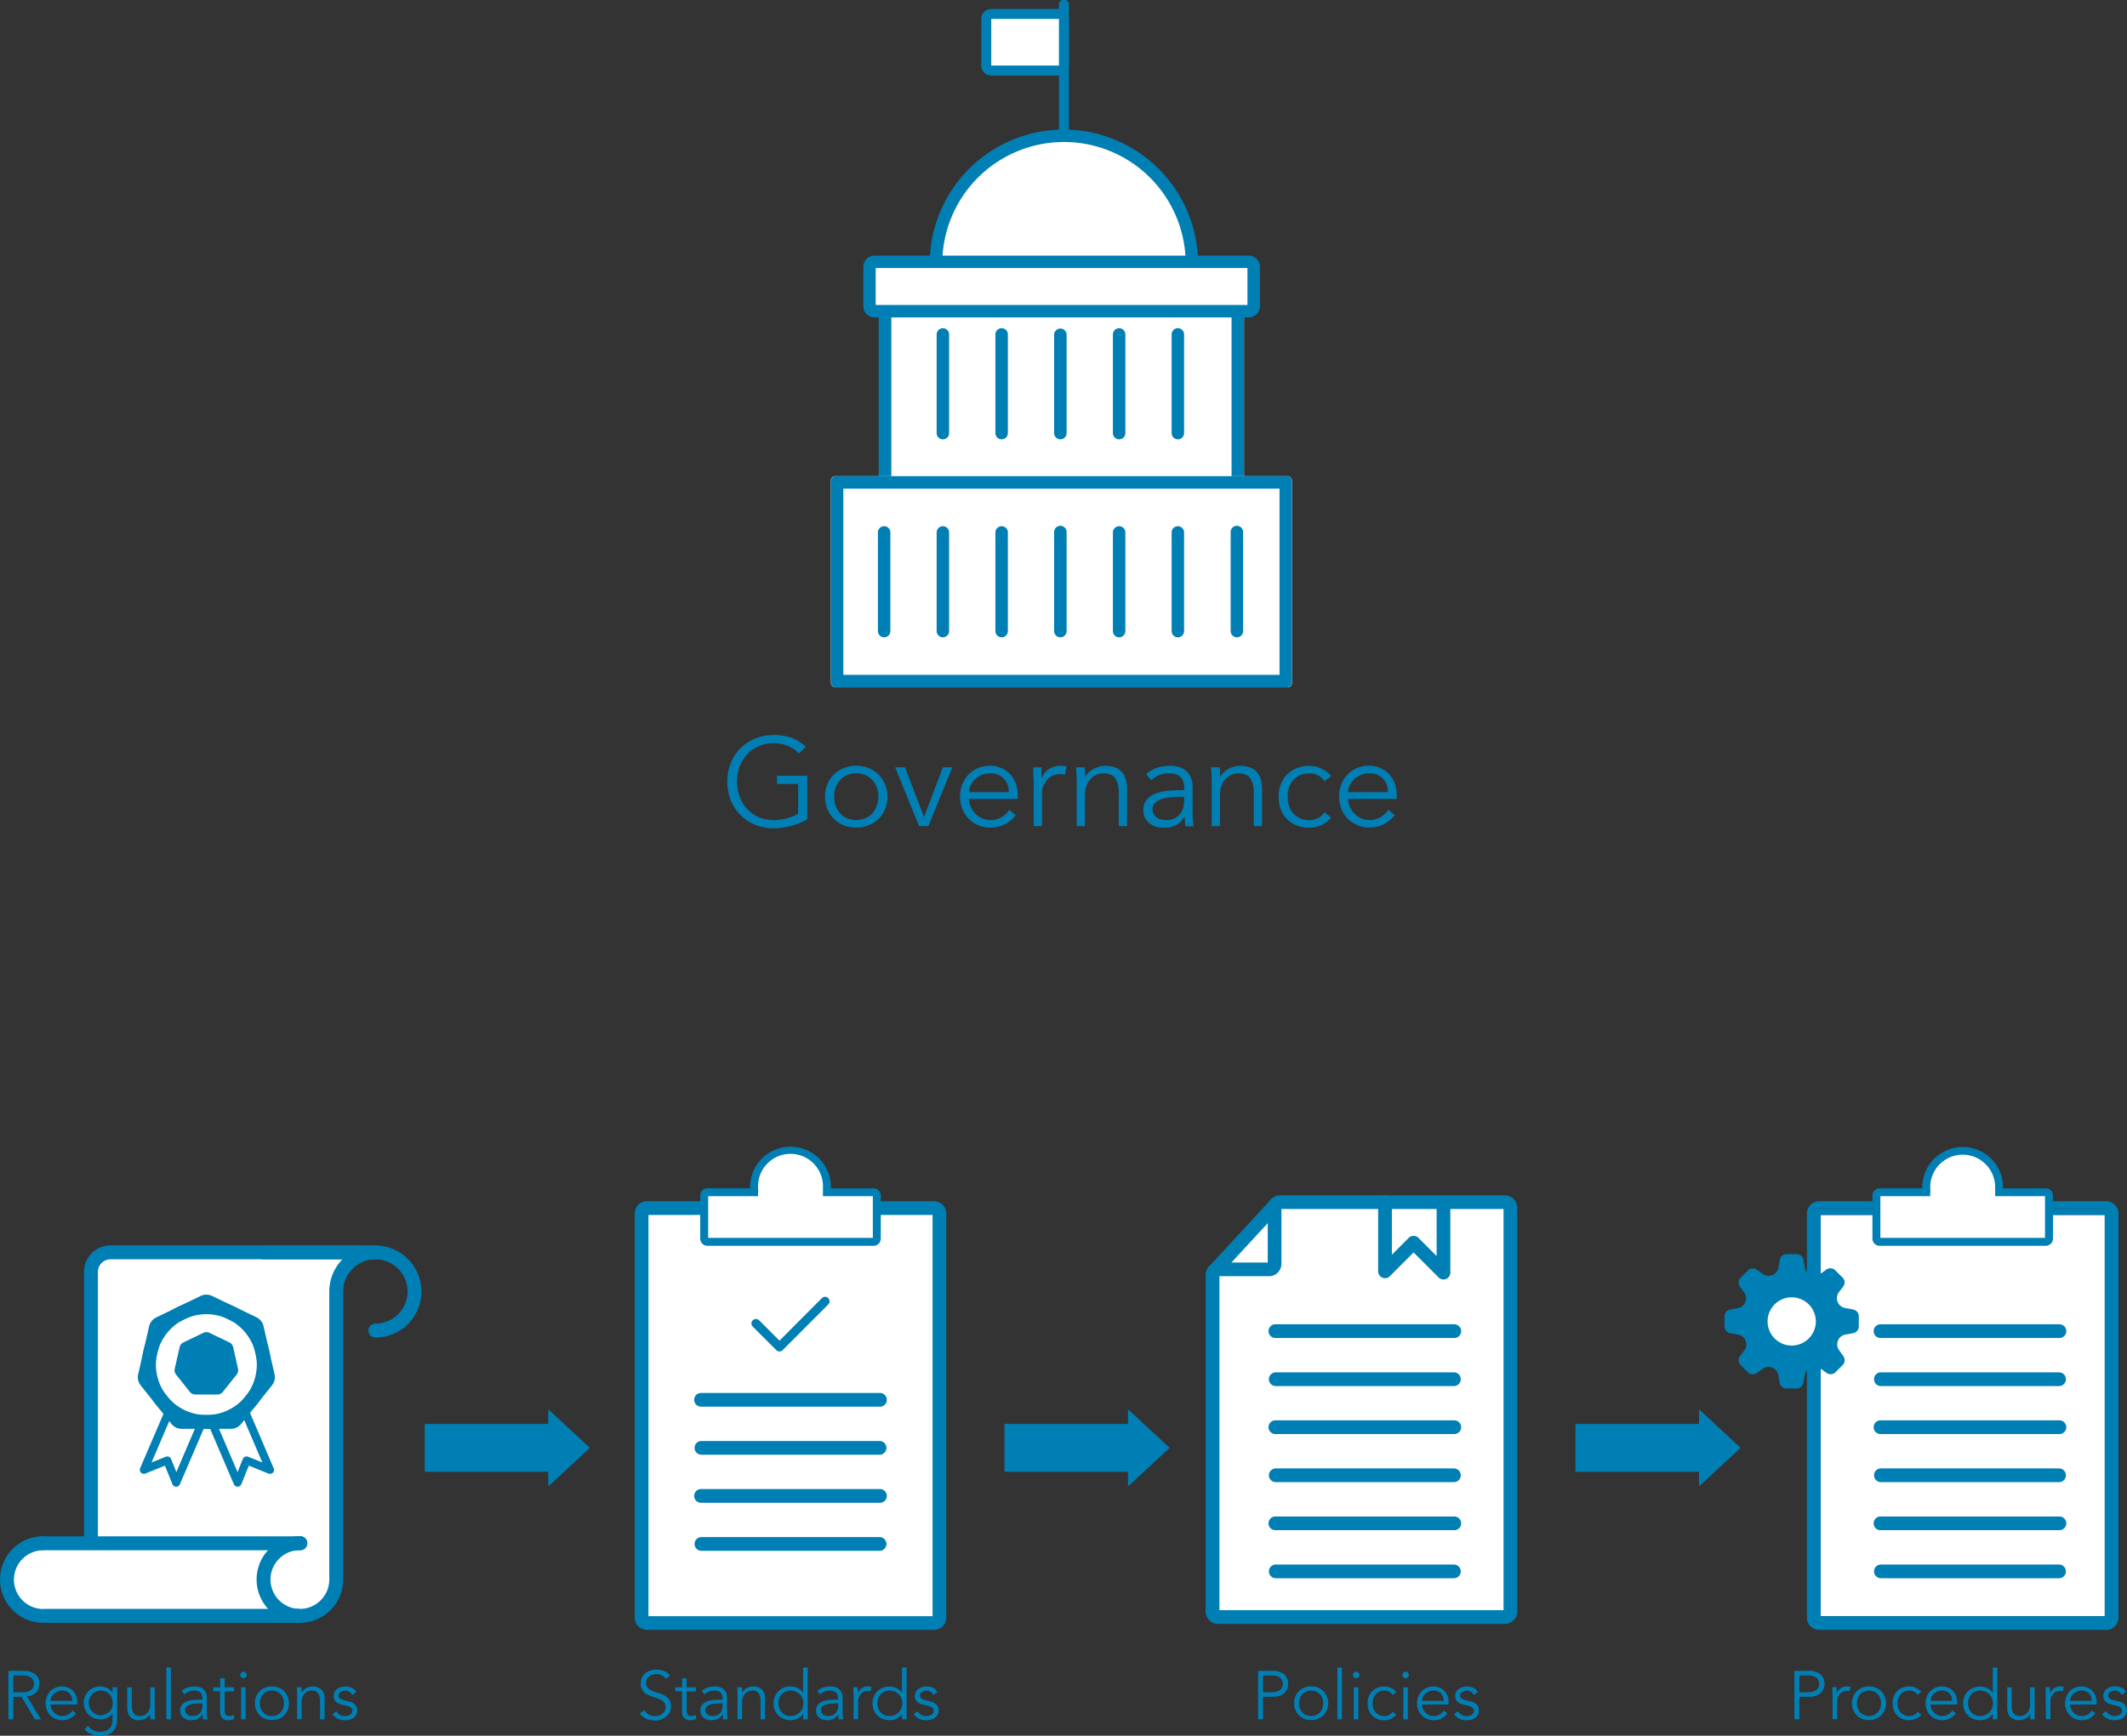 <svg xmlns="http://www.w3.org/2000/svg" xmlns:xlink="http://www.w3.org/1999/xlink" width="969.9" height="791.71" viewBox="0 0 969.9 791.71">
  <rect x="0" y="0" width="969.9" height="791.71" fill="#333333" stroke="none"/>
  <defs>
    <style>
      .cls-1 {
        fill: none;
      }

      .cls-2 {
        fill: #007fb5;
      }

      .cls-3 {
        fill: #fff;
      }

      .cls-4 {
        clip-path: url(#clip-path);
      }

      .cls-5 {
        clip-path: url(#clip-path-2);
      }
    </style>
    <clipPath id="clip-path" transform="translate(-15.68 -57.9)">
      <rect class="cls-1" x="802.04" y="629.98" width="61.2" height="61.2"/>
    </clipPath>
    <clipPath id="clip-path-2" transform="translate(-15.68 -57.9)">
      <rect class="cls-1" x="802.04" y="629.98" width="61.2" height="61.2"/>
    </clipPath>
  </defs>
  <g id="font">
    <g>
      <path class="cls-2" d="M380,401.59a15.14,15.14,0,0,0-4.93-3.44,18,18,0,0,0-13.63.17,16,16,0,0,0-5.24,3.84,16.78,16.78,0,0,0-3.29,5.58,19.92,19.92,0,0,0,0,13.34,16.93,16.93,0,0,0,3.29,5.59,15.83,15.83,0,0,0,5.24,3.83,16.36,16.36,0,0,0,7,1.44,23.1,23.1,0,0,0,6-.78,21.18,21.18,0,0,0,5.18-2.09V415.5H370v-3.78h13.81v19.87a29.76,29.76,0,0,1-7.54,3.07,31.46,31.46,0,0,1-7.81,1.06,21.66,21.66,0,0,1-8.39-1.61A20.17,20.17,0,0,1,348.93,423a23.56,23.56,0,0,1,0-17.07,20.14,20.14,0,0,1,11.14-11.17,21.84,21.84,0,0,1,8.39-1.6,23.47,23.47,0,0,1,8.39,1.35,17.64,17.64,0,0,1,6.27,4.09Z" transform="translate(-15.68 -57.9)"/>
      <path class="cls-2" d="M420.34,421.28a14.57,14.57,0,0,1-1.06,5.62,13.61,13.61,0,0,1-2.95,4.46,13.38,13.38,0,0,1-4.49,2.95,15.11,15.11,0,0,1-5.76,1.06,14.94,14.94,0,0,1-5.7-1.06,13.38,13.38,0,0,1-4.49-2.95,13.61,13.61,0,0,1-2.95-4.46,15.4,15.4,0,0,1,0-11.23,13.61,13.61,0,0,1,2.95-4.46,13.38,13.38,0,0,1,4.49-2.95,14.94,14.94,0,0,1,5.7-1.06,15.11,15.11,0,0,1,5.76,1.06,13.38,13.38,0,0,1,4.49,2.95,13.61,13.61,0,0,1,2.95,4.46A14.56,14.56,0,0,1,420.34,421.28Zm-4.12,0a12,12,0,0,0-.72-4.18,10.05,10.05,0,0,0-2-3.37,9.62,9.62,0,0,0-3.18-2.27,11.09,11.09,0,0,0-8.42,0,9.29,9.29,0,0,0-3.15,2.27,10.32,10.32,0,0,0-2,3.37,12.52,12.52,0,0,0,0,8.37,10.32,10.32,0,0,0,2,3.37,9.29,9.29,0,0,0,3.15,2.27,11.09,11.09,0,0,0,8.42,0,9.62,9.62,0,0,0,3.18-2.27,10.05,10.05,0,0,0,2-3.37A12,12,0,0,0,416.22,421.28Z" transform="translate(-15.68 -57.9)"/>
      <path class="cls-2" d="M439,434.68h-4.24l-10.88-26.79h4.47L437,430.45h.11l8.53-22.56h4.3Z" transform="translate(-15.68 -57.9)"/>
      <path class="cls-2" d="M457.45,422.32a11.33,11.33,0,0,0,1,3.78,9.89,9.89,0,0,0,5.15,5.09,9.23,9.23,0,0,0,3.72.75,9.5,9.5,0,0,0,5.24-1.41,10.4,10.4,0,0,0,3.35-3.23l2.92,2.4a14.39,14.39,0,0,1-5.29,4.35,14.8,14.8,0,0,1-6.22,1.32,14.18,14.18,0,0,1-5.52-1.06,12.82,12.82,0,0,1-4.38-2.95,14,14,0,0,1-2.89-4.46,14.57,14.57,0,0,1-1.06-5.62,14.93,14.93,0,0,1,1-5.61,13.54,13.54,0,0,1,2.86-4.46,13,13,0,0,1,4.3-2.95A13.23,13.23,0,0,1,467,407.2a13,13,0,0,1,5.44,1.09,12.09,12.09,0,0,1,4,2.89,12.22,12.22,0,0,1,2.49,4.24,15.51,15.51,0,0,1,.86,5.18v1.72Zm18.2-3.1a8.05,8.05,0,0,0-8.7-8.59,9.12,9.12,0,0,0-3.55.72,10.18,10.18,0,0,0-3,1.92,9.86,9.86,0,0,0-2.06,2.75,7.14,7.14,0,0,0-.77,3.2Z" transform="translate(-15.68 -57.9)"/>
      <path class="cls-2" d="M487.05,416.25c0-1.19,0-2.39-.09-3.61s-.1-2.81-.14-4.75h3.72v5h.12a8.23,8.23,0,0,1,1.14-2.09,9.13,9.13,0,0,1,1.81-1.81,9,9,0,0,1,2.46-1.29,9.75,9.75,0,0,1,3.18-.48,10.17,10.17,0,0,1,2.8.34l-.74,3.72a6.42,6.42,0,0,0-2.18-.28,7.69,7.69,0,0,0-3.72.83,8.25,8.25,0,0,0-2.58,2.12,8.84,8.84,0,0,0-1.51,2.77,9.11,9.11,0,0,0-.49,2.87v15.11h-3.78Z" transform="translate(-15.68 -57.9)"/>
      <path class="cls-2" d="M510.3,407.89c.07.72.12,1.44.14,2.14s0,1.43,0,2.15h.11a8.9,8.9,0,0,1,1.61-2,10.68,10.68,0,0,1,2.17-1.58,12.05,12.05,0,0,1,2.55-1,9.92,9.92,0,0,1,2.66-.37q5.16,0,7.62,2.72t2.46,7.76v17h-3.78V419.85a12.58,12.58,0,0,0-1.54-6.84c-1-1.58-2.94-2.38-5.73-2.38a15.48,15.48,0,0,0-1.6.23,7.16,7.16,0,0,0-2.78,1.26,9.15,9.15,0,0,0-2.6,3.09,11.85,11.85,0,0,0-1.15,5.73v13.74h-3.78v-20.9c0-.72,0-1.64-.09-2.75s-.12-2.15-.2-3.14Z" transform="translate(-15.68 -57.9)"/>
      <path class="cls-2" d="M555.71,418.25v-.69q0-6.93-6.87-6.93a11.84,11.84,0,0,0-8.19,3.15l-2.29-2.69q3.78-3.88,11.34-3.89a12.44,12.44,0,0,1,3.75.57,8.53,8.53,0,0,1,3.12,1.75,8.63,8.63,0,0,1,2.12,3,10.27,10.27,0,0,1,.8,4.23v12c0,1,0,2.11.14,3.24s.2,2,.32,2.77h-3.67c-.11-.64-.2-1.35-.26-2.11s-.08-1.51-.08-2.24h-.12a10.2,10.2,0,0,1-3.92,3.87,13.09,13.09,0,0,1-9,.68,8.8,8.8,0,0,1-3-1.48,7.47,7.47,0,0,1-2.06-2.47,7.11,7.11,0,0,1-.77-3.4,7.37,7.37,0,0,1,1.68-5.13,10.46,10.46,0,0,1,4.24-2.78,20.79,20.79,0,0,1,5.44-1.14c1.93-.15,3.69-.23,5.3-.23Zm-2,3.09c-1,0-2.15.05-3.58.15a20.49,20.49,0,0,0-4.12.68,9.26,9.26,0,0,0-3.38,1.69,3.88,3.88,0,0,0-1.4,3.15,4.32,4.32,0,0,0,2,3.81,6.18,6.18,0,0,0,2,.86,10,10,0,0,0,2.26.26,8.63,8.63,0,0,0,3.58-.69,7.31,7.31,0,0,0,4.06-4.61,11.13,11.13,0,0,0,.49-3.35v-2Z" transform="translate(-15.68 -57.9)"/>
      <path class="cls-2" d="M571.86,407.89c.07.72.12,1.44.14,2.14s0,1.43,0,2.15h.11a8.9,8.9,0,0,1,1.61-2,10.41,10.41,0,0,1,2.17-1.58,11.84,11.84,0,0,1,2.55-1,9.86,9.86,0,0,1,2.66-.37q5.16,0,7.62,2.72t2.46,7.76v17h-3.78V419.85a12.58,12.58,0,0,0-1.54-6.84c-1-1.58-2.94-2.38-5.73-2.38a15.1,15.1,0,0,0-1.6.23,7.16,7.16,0,0,0-2.78,1.26,9.28,9.28,0,0,0-2.61,3.09,12,12,0,0,0-1.14,5.73v13.74h-3.78v-20.9c0-.72,0-1.64-.09-2.75s-.12-2.15-.2-3.14Z" transform="translate(-15.68 -57.9)"/>
      <path class="cls-2" d="M619.61,414.18a8.09,8.09,0,0,0-2.72-2.52,7.74,7.74,0,0,0-4-1,9.93,9.93,0,0,0-4.2.75,9.05,9.05,0,0,0-3.18,2.23,9.69,9.69,0,0,0-2,3.41,13.72,13.72,0,0,0,0,8.53,9.69,9.69,0,0,0,2,3.41,9.05,9.05,0,0,0,3.18,2.23,9.93,9.93,0,0,0,4.2.75,7.74,7.74,0,0,0,4-1,8.09,8.09,0,0,0,2.72-2.52l3.1,2.34a12.8,12.8,0,0,1-4.53,3.47,13.66,13.66,0,0,1-5.27,1.17,14.83,14.83,0,0,1-5.89-1,13.09,13.09,0,0,1-4.5-2.95,12.52,12.52,0,0,1-2.83-4.49,16.75,16.75,0,0,1,0-11.29,12.52,12.52,0,0,1,2.83-4.49,13.09,13.09,0,0,1,4.5-2.95,14.83,14.83,0,0,1,5.89-1,13.66,13.66,0,0,1,5.27,1.17,12.8,12.8,0,0,1,4.53,3.47Z" transform="translate(-15.68 -57.9)"/>
      <path class="cls-2" d="M630.32,422.32a11.83,11.83,0,0,0,1,3.78,10.27,10.27,0,0,0,2.12,3.06,9.82,9.82,0,0,0,3,2,9.16,9.16,0,0,0,3.72.75,9.53,9.53,0,0,0,5.24-1.41,10.4,10.4,0,0,0,3.35-3.23l2.92,2.4a14.34,14.34,0,0,1-5.3,4.35,14.76,14.76,0,0,1-6.21,1.32,14.23,14.23,0,0,1-5.53-1.06,13,13,0,0,1-4.38-2.95,14.12,14.12,0,0,1-2.89-4.46,14.76,14.76,0,0,1-1.06-5.62,15.13,15.13,0,0,1,1-5.61,13.57,13.57,0,0,1,2.87-4.46,13,13,0,0,1,4.29-2.95,13.28,13.28,0,0,1,5.33-1.06,13,13,0,0,1,5.44,1.09,12,12,0,0,1,4,2.89,12.22,12.22,0,0,1,2.49,4.24,15.26,15.26,0,0,1,.86,5.18v1.72Zm18.21-3.1a8.05,8.05,0,0,0-8.7-8.59,9.08,9.08,0,0,0-3.55.72,10.06,10.06,0,0,0-3,1.92,9.49,9.49,0,0,0-2.06,2.75,7,7,0,0,0-.77,3.2Z" transform="translate(-15.68 -57.9)"/>
    </g>
    <g>
      <path class="cls-2" d="M21.75,842.12H19.5V820h6.81a8.64,8.64,0,0,1,5.32,1.47,5.21,5.21,0,0,1,2,4.44,5.53,5.53,0,0,1-1.46,3.89,6.22,6.22,0,0,1-4.2,1.82l6.37,10.5H31.56L25.5,831.84H21.75Zm0-12.34h4a9,9,0,0,0,2.54-.31,4.66,4.66,0,0,0,1.67-.83,3,3,0,0,0,.91-1.22,4.16,4.16,0,0,0,0-3,3.16,3.16,0,0,0-.91-1.23,4.5,4.5,0,0,0-1.67-.83,9.81,9.81,0,0,0-2.54-.29h-4Z" transform="translate(-15.68 -57.9)"/>
      <path class="cls-2" d="M38.71,835.37a6.2,6.2,0,0,0,.53,2.06,5.57,5.57,0,0,0,1.15,1.68,5.65,5.65,0,0,0,1.66,1.1,4.88,4.88,0,0,0,2,.41,5.22,5.22,0,0,0,2.86-.76,5.76,5.76,0,0,0,1.83-1.77l1.59,1.31a8,8,0,0,1-2.89,2.38,8.21,8.21,0,0,1-3.39.72,7.84,7.84,0,0,1-3-.58,7,7,0,0,1-2.39-1.61,7.5,7.5,0,0,1-1.58-2.44,7.87,7.87,0,0,1-.58-3.06,8.28,8.28,0,0,1,.56-3.06,7.47,7.47,0,0,1,1.57-2.44A7.24,7.24,0,0,1,41,827.7a7.32,7.32,0,0,1,2.9-.57,7.19,7.19,0,0,1,3,.59,6.53,6.53,0,0,1,3.56,3.89,8.49,8.49,0,0,1,.47,2.83v.93Zm9.93-1.68a4.68,4.68,0,0,0-1.25-3.39,4.61,4.61,0,0,0-3.5-1.3,5,5,0,0,0-1.93.39,5.36,5.36,0,0,0-1.64,1.05,5.29,5.29,0,0,0-1.13,1.5,3.86,3.86,0,0,0-.42,1.75Z" transform="translate(-15.68 -57.9)"/>
      <path class="cls-2" d="M55.76,845.06a6.65,6.65,0,0,0,2.36,2,7.07,7.07,0,0,0,3.23.73,7,7,0,0,0,2.66-.45,4.49,4.49,0,0,0,1.76-1.23,4.74,4.74,0,0,0,1-1.83A8.06,8.06,0,0,0,67,842v-2.63H67a5.68,5.68,0,0,1-2.44,2.13,7.64,7.64,0,0,1-3,.62,7.94,7.94,0,0,1-3-.56A7.5,7.5,0,0,1,56.11,840a7.07,7.07,0,0,1-1.63-2.36,7.45,7.45,0,0,1-.59-3,7.81,7.81,0,0,1,.56-3A7.67,7.67,0,0,1,56,829.31a7,7,0,0,1,2.34-1.61,7.64,7.64,0,0,1,3-.57,8.61,8.61,0,0,1,1.39.12,6.32,6.32,0,0,1,1.47.44,6.66,6.66,0,0,1,1.45.86A6.89,6.89,0,0,1,67,829.94H67V827.5H69.1V842a11.67,11.67,0,0,1-.3,2.53A6.17,6.17,0,0,1,67.65,847a6.57,6.57,0,0,1-2.39,1.88,9.12,9.12,0,0,1-4,.75,10,10,0,0,1-3.9-.72,9.09,9.09,0,0,1-3.13-2.22Zm.38-10.44a5.59,5.59,0,0,0,.42,2.17,6,6,0,0,0,1.15,1.79,5.81,5.81,0,0,0,1.72,1.21,5.11,5.11,0,0,0,2.14.46,5.7,5.7,0,0,0,2.14-.41,5.62,5.62,0,0,0,1.8-1.14,5,5,0,0,0,1.2-1.77,5.67,5.67,0,0,0,.39-2.31,6.22,6.22,0,0,0-.37-2.17,5.27,5.27,0,0,0-1.1-1.78,5.39,5.39,0,0,0-1.75-1.22,5.67,5.67,0,0,0-2.31-.45,5.1,5.1,0,0,0-2.14.45,5.84,5.84,0,0,0-1.72,1.22,5.92,5.92,0,0,0-1.15,1.78A5.63,5.63,0,0,0,56.14,834.62Z" transform="translate(-15.68 -57.9)"/>
      <path class="cls-2" d="M84.28,842.12c0-.4-.07-.79-.08-1.17s0-.78,0-1.17h-.06a5,5,0,0,1-.88,1.09,5.74,5.74,0,0,1-1.19.86,6,6,0,0,1-1.39.56,5.24,5.24,0,0,1-1.45.21A5.32,5.32,0,0,1,75.07,841a6.07,6.07,0,0,1-1.35-4.23V827.5h2.07v8.09a11.63,11.63,0,0,0,.18,2.16,4.15,4.15,0,0,0,.64,1.57,2.8,2.8,0,0,0,1.22,1,4.86,4.86,0,0,0,1.92.33,8.08,8.08,0,0,0,.88-.12,4,4,0,0,0,1.51-.69,5,5,0,0,0,1.42-1.69,6.43,6.43,0,0,0,.63-3.12v-7.5h2.06v11.4c0,.4,0,.9,0,1.5s.06,1.18.11,1.72Z" transform="translate(-15.68 -57.9)"/>
      <path class="cls-2" d="M93.62,842.12H91.56V818.51h2.06Z" transform="translate(-15.68 -57.9)"/>
      <path class="cls-2" d="M108,833.16v-.38q0-3.78-3.75-3.78a6.44,6.44,0,0,0-4.47,1.72l-1.25-1.47c1.38-1.42,3.44-2.12,6.19-2.12a6.59,6.59,0,0,1,2,.31,4.61,4.61,0,0,1,1.71.95,4.77,4.77,0,0,1,1.15,1.61,5.63,5.63,0,0,1,.44,2.31v6.53c0,.56,0,1.15.08,1.77s.11,1.11.17,1.51h-2c-.06-.35-.11-.74-.14-1.16s0-.82,0-1.21H108a5.5,5.5,0,0,1-2.14,2.1,6.44,6.44,0,0,1-3,.65,6.57,6.57,0,0,1-1.88-.27,5,5,0,0,1-1.61-.81,4.2,4.2,0,0,1-1.12-1.35,3.91,3.91,0,0,1-.42-1.85,4,4,0,0,1,.92-2.8,5.51,5.51,0,0,1,2.31-1.51,11.05,11.05,0,0,1,3-.63c1-.08,2-.12,2.89-.12Zm-1.06,1.68c-.52,0-1.17,0-2,.08a11.75,11.75,0,0,0-2.25.37,5,5,0,0,0-1.84.93,2.08,2.08,0,0,0-.76,1.71,2.32,2.32,0,0,0,1.09,2.08,3.24,3.24,0,0,0,1.11.47,5.66,5.66,0,0,0,1.23.14,4.76,4.76,0,0,0,2-.37,4,4,0,0,0,2.21-2.52,6,6,0,0,0,.27-1.83v-1.06Z" transform="translate(-15.68 -57.9)"/>
      <path class="cls-2" d="M122.36,829.38h-4.22V838a4.4,4.4,0,0,0,.16,1.32,1.89,1.89,0,0,0,.43.8,1.5,1.5,0,0,0,.68.39,3.26,3.26,0,0,0,.86.11,3.89,3.89,0,0,0,1.09-.16,4.69,4.69,0,0,0,1-.4l.09,1.9a6.5,6.5,0,0,1-2.78.54,5.47,5.47,0,0,1-1.23-.16,3,3,0,0,1-1.17-.59,3.3,3.3,0,0,1-.88-1.19,4.77,4.77,0,0,1-.34-2v-9.21H113V827.5h3.09v-4.12h2.06v4.12h4.22Z" transform="translate(-15.68 -57.9)"/>
      <path class="cls-2" d="M128.17,821.88a1.39,1.39,0,0,1-.47,1.08,1.51,1.51,0,0,1-1,.42,1.5,1.5,0,0,1-1-.42,1.48,1.48,0,0,1,0-2.16,1.5,1.5,0,0,1,1-.42,1.51,1.51,0,0,1,1,.42A1.39,1.39,0,0,1,128.17,821.88Zm-.47,20.24h-2.06V827.5h2.06Z" transform="translate(-15.68 -57.9)"/>
      <path class="cls-2" d="M147.44,834.81a7.87,7.87,0,0,1-.58,3.06,7.26,7.26,0,0,1-4.06,4,8.71,8.71,0,0,1-6.25,0,7.46,7.46,0,0,1-2.45-1.61,7.57,7.57,0,0,1-1.61-2.44,8.5,8.5,0,0,1,0-6.12,7.26,7.26,0,0,1,4.06-4,8.85,8.85,0,0,1,6.25,0,7.41,7.41,0,0,1,2.45,1.61,7.26,7.26,0,0,1,1.61,2.44A7.9,7.9,0,0,1,147.44,834.81Zm-2.25,0a6.58,6.58,0,0,0-.39-2.28,5.3,5.3,0,0,0-2.84-3.08,6.08,6.08,0,0,0-4.59,0,5.17,5.17,0,0,0-1.72,1.24,5.54,5.54,0,0,0-1.09,1.84,6.86,6.86,0,0,0,0,4.56,5.54,5.54,0,0,0,1.09,1.84,4.9,4.9,0,0,0,1.72,1.24,6.08,6.08,0,0,0,4.59,0,5.13,5.13,0,0,0,1.73-1.24,5.42,5.42,0,0,0,1.11-1.84A6.58,6.58,0,0,0,145.19,834.81Z" transform="translate(-15.68 -57.9)"/>
      <path class="cls-2" d="M153.16,827.5c0,.4.06.79.07,1.17s0,.78,0,1.17h.06a4.74,4.74,0,0,1,.88-1.09,6,6,0,0,1,1.18-.86,6.74,6.74,0,0,1,1.39-.56,6.25,6.25,0,0,1,5.61,1.28,6.07,6.07,0,0,1,1.34,4.23v9.28h-2.06V834a6.87,6.87,0,0,0-.84-3.73,3.43,3.43,0,0,0-3.12-1.3,6.78,6.78,0,0,0-.88.13,3.77,3.77,0,0,0-1.51.68,5,5,0,0,0-1.43,1.69,6.56,6.56,0,0,0-.62,3.12v7.5h-2.06v-11.4c0-.4,0-.9-.05-1.5s-.07-1.18-.11-1.72Z" transform="translate(-15.68 -57.9)"/>
      <path class="cls-2" d="M176.3,831a3.89,3.89,0,0,0-1.25-1.44,3.32,3.32,0,0,0-1.9-.53,4.43,4.43,0,0,0-1.08.13,3.14,3.14,0,0,0-1,.39,2.08,2.08,0,0,0-.71.67,1.83,1.83,0,0,0-.26,1,1.66,1.66,0,0,0,.72,1.5,7,7,0,0,0,2.15.81l2.09.5a5,5,0,0,1,2.55,1.39,3.6,3.6,0,0,1,1,2.61,4,4,0,0,1-1.77,3.45,5.62,5.62,0,0,1-1.83.8,9.12,9.12,0,0,1-2.09.25,7.67,7.67,0,0,1-3.14-.65,5.7,5.7,0,0,1-2.48-2.2l1.78-1.22a4.84,4.84,0,0,0,1.58,1.6,4.23,4.23,0,0,0,2.26.59,5.91,5.91,0,0,0,1.25-.14,3.44,3.44,0,0,0,1.11-.44,2.36,2.36,0,0,0,.78-.76,2,2,0,0,0,.3-1.1,1.7,1.7,0,0,0-.82-1.57,6.91,6.91,0,0,0-2-.77l-2-.47c-.25-.06-.59-.16-1-.31a4.44,4.44,0,0,1-1.25-.66,4,4,0,0,1-1-1.14,3.11,3.11,0,0,1-.44-1.73,4.12,4.12,0,0,1,.45-2,3.84,3.84,0,0,1,1.22-1.37,5.6,5.6,0,0,1,1.73-.8,7.84,7.84,0,0,1,2-.26,6.88,6.88,0,0,1,2.84.59,4.19,4.19,0,0,1,2,2Z" transform="translate(-15.68 -57.9)"/>
    </g>
    <g>
      <path class="cls-2" d="M319.3,823.66A4.85,4.85,0,0,0,315,821.5a6.32,6.32,0,0,0-1.72.24,4.48,4.48,0,0,0-1.51.72,3.54,3.54,0,0,0-1.08,1.25,3.78,3.78,0,0,0-.4,1.79,3.12,3.12,0,0,0,.84,2.33,6.81,6.81,0,0,0,2.09,1.36,24.13,24.13,0,0,0,2.73.95,12.62,12.62,0,0,1,2.74,1.13,6.39,6.39,0,0,1,2.09,1.85,5.29,5.29,0,0,1,.84,3.16A5.61,5.61,0,0,1,321,839a6.33,6.33,0,0,1-1.68,2,8.19,8.19,0,0,1-4.95,1.68,9.88,9.88,0,0,1-3.86-.76,7.3,7.3,0,0,1-3.11-2.52l2.06-1.47a5.35,5.35,0,0,0,2,2,6,6,0,0,0,3,.73,5.78,5.78,0,0,0,1.69-.26,4.84,4.84,0,0,0,1.51-.79,4.31,4.31,0,0,0,1.1-1.26,3.36,3.36,0,0,0,.44-1.72,3.47,3.47,0,0,0-.49-1.92,4.11,4.11,0,0,0-1.28-1.28,8.2,8.2,0,0,0-1.81-.86l-2.09-.69c-.72-.23-1.42-.49-2.09-.78a7.09,7.09,0,0,1-1.82-1.11,5,5,0,0,1-1.28-1.68,6.81,6.81,0,0,1,.13-5.33,5.78,5.78,0,0,1,1.62-2,6.9,6.9,0,0,1,2.3-1.15,9.64,9.64,0,0,1,6,.22,7.31,7.31,0,0,1,2.84,2.09Z" transform="translate(-15.68 -57.9)"/>
      <path class="cls-2" d="M333,829.38H328.8V838a4.79,4.79,0,0,0,.15,1.32,1.9,1.9,0,0,0,.44.8,1.47,1.47,0,0,0,.67.39,3.32,3.32,0,0,0,.86.11,3.79,3.79,0,0,0,1.09-.16,4.78,4.78,0,0,0,1-.4l.09,1.9a6.53,6.53,0,0,1-2.78.54,5.33,5.33,0,0,1-1.23-.16,3.05,3.05,0,0,1-1.18-.59,3.4,3.4,0,0,1-.87-1.19,4.77,4.77,0,0,1-.34-2v-9.21h-3.1V827.5h3.1v-4.12h2.06v4.12H333Z" transform="translate(-15.68 -57.9)"/>
      <path class="cls-2" d="M345.2,833.16v-.38q0-3.78-3.75-3.78a6.44,6.44,0,0,0-4.47,1.72l-1.25-1.47c1.38-1.42,3.44-2.12,6.19-2.12a6.64,6.64,0,0,1,2,.31,4.49,4.49,0,0,1,1.7.95,4.79,4.79,0,0,1,1.16,1.61,5.63,5.63,0,0,1,.44,2.31v6.53c0,.56,0,1.15.08,1.77s.1,1.11.17,1.51h-2c-.06-.35-.11-.74-.14-1.16s-.05-.82-.05-1.21h-.06a5.56,5.56,0,0,1-2.14,2.1,7,7,0,0,1-4.89.38,5,5,0,0,1-1.61-.81,4.07,4.07,0,0,1-1.12-1.35,3.91,3.91,0,0,1-.42-1.85,4,4,0,0,1,.92-2.8,5.51,5.51,0,0,1,2.31-1.51,10.89,10.89,0,0,1,3-.63c1.05-.08,2-.12,2.89-.12Zm-1.07,1.68c-.52,0-1.17,0-1.95.08a11.75,11.75,0,0,0-2.25.37,4.92,4.92,0,0,0-1.84.93,2.09,2.09,0,0,0-.77,1.71,2.35,2.35,0,0,0,1.1,2.08,3.24,3.24,0,0,0,1.11.47,5.59,5.59,0,0,0,1.23.14,4.68,4.68,0,0,0,1.95-.37,4,4,0,0,0,1.39-1,4.08,4.08,0,0,0,.83-1.5,6,6,0,0,0,.27-1.83v-1.06Z" transform="translate(-15.68 -57.9)"/>
      <path class="cls-2" d="M354,827.5c.05.4.07.79.08,1.17s0,.78,0,1.17h.06a4.74,4.74,0,0,1,.88-1.09,6,6,0,0,1,1.18-.86,6.74,6.74,0,0,1,1.39-.56,5.28,5.28,0,0,1,1.45-.2,5.34,5.34,0,0,1,4.16,1.48,6.12,6.12,0,0,1,1.34,4.23v9.28H362.5V834a6.87,6.87,0,0,0-.84-3.73,3.44,3.44,0,0,0-3.13-1.3,7,7,0,0,0-.87.13,3.87,3.87,0,0,0-1.52.68,5.08,5.08,0,0,0-1.42,1.69,6.56,6.56,0,0,0-.62,3.12v7.5H352v-11.4c0-.4,0-.9-.05-1.5s-.07-1.18-.11-1.72Z" transform="translate(-15.68 -57.9)"/>
      <path class="cls-2" d="M384,842.12h-2.06v-2.44h-.06a5.39,5.39,0,0,1-1.19,1.28,7.23,7.23,0,0,1-1.44.88,7.1,7.1,0,0,1-1.54.5,8.28,8.28,0,0,1-1.52.16,8.4,8.4,0,0,1-3.14-.58,7.26,7.26,0,0,1-4.06-4,8.36,8.36,0,0,1,0-6.12,7.41,7.41,0,0,1,1.61-2.44A7.62,7.62,0,0,1,373,827.7a8.39,8.39,0,0,1,3.14-.57,8.23,8.23,0,0,1,1.52.15,7.1,7.1,0,0,1,1.54.5,7.23,7.23,0,0,1,1.44.88,5.39,5.39,0,0,1,1.19,1.28h.06V818.51H384Zm-13.34-7.31a6.58,6.58,0,0,0,.39,2.28,5.42,5.42,0,0,0,1.11,1.84,5.07,5.07,0,0,0,1.74,1.24,5.57,5.57,0,0,0,2.29.45,6,6,0,0,0,2.33-.45,5.57,5.57,0,0,0,1.86-1.24,5.69,5.69,0,0,0,1.22-1.84,6.26,6.26,0,0,0,0-4.56,5.69,5.69,0,0,0-1.22-1.84,5.88,5.88,0,0,0-1.86-1.24,6,6,0,0,0-2.33-.45,5.57,5.57,0,0,0-2.29.45,5.35,5.35,0,0,0-1.74,1.24,5.42,5.42,0,0,0-1.11,1.84A6.58,6.58,0,0,0,370.65,834.81Z" transform="translate(-15.68 -57.9)"/>
      <path class="cls-2" d="M397.86,833.16v-.38q0-3.78-3.75-3.78a6.42,6.42,0,0,0-4.46,1.72l-1.25-1.47c1.37-1.42,3.43-2.12,6.18-2.12a6.7,6.7,0,0,1,2.05.31,4.65,4.65,0,0,1,1.7.95,4.77,4.77,0,0,1,1.15,1.61,5.47,5.47,0,0,1,.44,2.31v6.53c0,.56,0,1.15.08,1.77s.11,1.11.17,1.51h-2c-.06-.35-.11-.74-.14-1.16s0-.82,0-1.21h-.07a5.43,5.43,0,0,1-2.14,2.1,6.41,6.41,0,0,1-3,.65,6.57,6.57,0,0,1-1.88-.27,4.83,4.83,0,0,1-1.6-.81,4.1,4.1,0,0,1-1.13-1.35,3.91,3.91,0,0,1-.42-1.85,4,4,0,0,1,.92-2.8,5.57,5.57,0,0,1,2.31-1.51,11.05,11.05,0,0,1,3-.63c1.05-.08,2-.12,2.89-.12Zm-1.06,1.68c-.52,0-1.17,0-1.95.08a11.62,11.62,0,0,0-2.25.37,5,5,0,0,0-1.85.93,2.08,2.08,0,0,0-.76,1.71,2.37,2.37,0,0,0,1.09,2.08,3.24,3.24,0,0,0,1.11.47,5.73,5.73,0,0,0,1.23.14,4.76,4.76,0,0,0,2-.37,4,4,0,0,0,2.21-2.52,6,6,0,0,0,.27-1.83v-1.06Z" transform="translate(-15.68 -57.9)"/>
      <path class="cls-2" d="M404.92,832.06c0-.64,0-1.3-.05-2s-.06-1.53-.08-2.59h2v2.72h.07a4.23,4.23,0,0,1,.62-1.14,4.81,4.81,0,0,1,2.33-1.69,5.47,5.47,0,0,1,1.73-.26,5.74,5.74,0,0,1,1.53.18l-.4,2a3.62,3.62,0,0,0-1.19-.15,4.26,4.26,0,0,0-2,.45,4.57,4.57,0,0,0-1.41,1.16,4.74,4.74,0,0,0-.82,1.51,4.93,4.93,0,0,0-.27,1.56v8.25h-2.06Z" transform="translate(-15.68 -57.9)"/>
      <path class="cls-2" d="M429.1,842.12H427v-2.44H427a5.35,5.35,0,0,1-1.18,1.28,7,7,0,0,1-3,1.38,8.17,8.17,0,0,1-1.51.16,8.36,8.36,0,0,1-3.14-.58,7.26,7.26,0,0,1-4.06-4,8.36,8.36,0,0,1,0-6.12,7.26,7.26,0,0,1,1.61-2.44,7.41,7.41,0,0,1,2.45-1.61,8.36,8.36,0,0,1,3.14-.57,8.13,8.13,0,0,1,1.51.15,7,7,0,0,1,3,1.38,5.35,5.35,0,0,1,1.18,1.28H427V818.51h2.07Zm-13.34-7.31a6.58,6.58,0,0,0,.39,2.28,5.42,5.42,0,0,0,1.11,1.84,5,5,0,0,0,1.73,1.24,5.62,5.62,0,0,0,2.3.45,5.92,5.92,0,0,0,2.32-.45,5.63,5.63,0,0,0,3.08-3.08,6.13,6.13,0,0,0,0-4.56,5.53,5.53,0,0,0-1.22-1.84,5.84,5.84,0,0,0-4.18-1.69,5.62,5.62,0,0,0-2.3.45,5.31,5.31,0,0,0-1.73,1.24,5.42,5.42,0,0,0-1.11,1.84A6.58,6.58,0,0,0,415.76,834.81Z" transform="translate(-15.68 -57.9)"/>
      <path class="cls-2" d="M441.34,831a3.89,3.89,0,0,0-1.25-1.44,3.32,3.32,0,0,0-1.9-.53,4.43,4.43,0,0,0-1.08.13,3.2,3.2,0,0,0-1,.39,2.14,2.14,0,0,0-.7.67,1.75,1.75,0,0,0-.26,1,1.68,1.68,0,0,0,.71,1.5,7.2,7.2,0,0,0,2.16.81l2.09.5a5,5,0,0,1,2.55,1.39,3.63,3.63,0,0,1,1,2.61,4,4,0,0,1-1.76,3.45,5.62,5.62,0,0,1-1.83.8,9.19,9.19,0,0,1-2.09.25,7.64,7.64,0,0,1-3.14-.65,5.7,5.7,0,0,1-2.48-2.2l1.78-1.22a4.9,4.9,0,0,0,1.57,1.6,4.26,4.26,0,0,0,2.27.59,5.91,5.91,0,0,0,1.25-.14,3.63,3.63,0,0,0,1.11-.44,2.36,2.36,0,0,0,.78-.76,2,2,0,0,0,.29-1.1,1.69,1.69,0,0,0-.81-1.57,7,7,0,0,0-2-.77l-2-.47c-.25-.06-.59-.16-1-.31a4.44,4.44,0,0,1-1.25-.66,4,4,0,0,1-1.05-1.14,3.19,3.19,0,0,1-.43-1.73,4.12,4.12,0,0,1,.45-2,3.84,3.84,0,0,1,1.22-1.37,5.6,5.6,0,0,1,1.73-.8,7.84,7.84,0,0,1,2-.26,6.88,6.88,0,0,1,2.84.59,4.17,4.17,0,0,1,2,2Z" transform="translate(-15.68 -57.9)"/>
    </g>
    <g>
      <path class="cls-2" d="M589.36,820h6.44a8.64,8.64,0,0,1,5.32,1.47,6,6,0,0,1,0,8.89,8.58,8.58,0,0,1-5.32,1.48h-4.19v10.28h-2.25Zm2.25,9.78h3.62a9,9,0,0,0,2.55-.31,4.66,4.66,0,0,0,1.67-.83,3,3,0,0,0,.91-1.22,4.16,4.16,0,0,0,0-3,3.16,3.16,0,0,0-.91-1.23,4.5,4.5,0,0,0-1.67-.83,9.84,9.84,0,0,0-2.55-.29h-3.62Z" transform="translate(-15.68 -57.9)"/>
      <path class="cls-2" d="M621.32,834.81a8.06,8.06,0,0,1-.58,3.06,7.26,7.26,0,0,1-4.06,4,8.4,8.4,0,0,1-3.14.58,8.28,8.28,0,0,1-3.11-.58,7.35,7.35,0,0,1-2.45-1.61,7.26,7.26,0,0,1-1.61-2.44,8.36,8.36,0,0,1,0-6.12,7.26,7.26,0,0,1,1.61-2.44,7.51,7.51,0,0,1,2.45-1.61,8.27,8.27,0,0,1,3.11-.57,8.39,8.39,0,0,1,3.14.57,7.51,7.51,0,0,1,2.45,1.61,7.41,7.41,0,0,1,1.61,2.44A8.09,8.09,0,0,1,621.32,834.81Zm-2.25,0a6.58,6.58,0,0,0-.39-2.28,5.42,5.42,0,0,0-1.11-1.84,5.35,5.35,0,0,0-1.74-1.24,6.08,6.08,0,0,0-4.59,0,5.12,5.12,0,0,0-1.71,1.24,5.57,5.57,0,0,0-1.1,1.84,6.86,6.86,0,0,0,0,4.56,5.57,5.57,0,0,0,1.1,1.84,4.86,4.86,0,0,0,1.71,1.24,6.08,6.08,0,0,0,4.59,0,5.07,5.07,0,0,0,1.74-1.24,5.42,5.42,0,0,0,1.11-1.84A6.58,6.58,0,0,0,619.07,834.81Z" transform="translate(-15.68 -57.9)"/>
      <path class="cls-2" d="M627.59,842.12h-2.06V818.51h2.06Z" transform="translate(-15.68 -57.9)"/>
      <path class="cls-2" d="M635.56,821.88a1.39,1.39,0,0,1-.47,1.08,1.51,1.51,0,0,1-1,.42,1.5,1.5,0,0,1-1-.42,1.48,1.48,0,0,1,0-2.16,1.5,1.5,0,0,1,1-.42,1.51,1.51,0,0,1,1,.42A1.39,1.39,0,0,1,635.56,821.88Zm-.47,20.24H633V827.5h2.06Z" transform="translate(-15.68 -57.9)"/>
      <path class="cls-2" d="M650.71,830.94a4.58,4.58,0,0,0-1.48-1.38,4.26,4.26,0,0,0-2.18-.56,5.44,5.44,0,0,0-2.29.41,4.87,4.87,0,0,0-1.73,1.21,5.43,5.43,0,0,0-1.1,1.86,7.52,7.52,0,0,0,0,4.66A5.25,5.25,0,0,0,643,839a4.87,4.87,0,0,0,1.73,1.21,5.29,5.29,0,0,0,2.29.41,4.26,4.26,0,0,0,2.18-.56,4.48,4.48,0,0,0,1.48-1.38L652.4,840a6.87,6.87,0,0,1-2.47,1.89,7.56,7.56,0,0,1-2.88.65,8.23,8.23,0,0,1-3.21-.55,7.2,7.2,0,0,1-2.46-1.61,7,7,0,0,1-1.54-2.45,9.21,9.21,0,0,1,0-6.16,7,7,0,0,1,1.54-2.45,7.2,7.2,0,0,1,2.46-1.61,8.23,8.23,0,0,1,3.21-.54,7.36,7.36,0,0,1,2.88.64,6.87,6.87,0,0,1,2.47,1.89Z" transform="translate(-15.68 -57.9)"/>
      <path class="cls-2" d="M658.11,821.88a1.36,1.36,0,0,1-.47,1.08,1.5,1.5,0,0,1-1,.42,1.51,1.51,0,0,1-1-.42,1.48,1.48,0,0,1,0-2.16,1.51,1.51,0,0,1,1-.42,1.5,1.5,0,0,1,1,.42A1.36,1.36,0,0,1,658.11,821.88Zm-.47,20.24h-2.06V827.5h2.06Z" transform="translate(-15.68 -57.9)"/>
      <path class="cls-2" d="M664.05,835.37a6.2,6.2,0,0,0,.53,2.06,5.39,5.39,0,0,0,1.15,1.68,5.52,5.52,0,0,0,1.66,1.1,4.88,4.88,0,0,0,2,.41,5.22,5.22,0,0,0,2.86-.76,5.62,5.62,0,0,0,1.82-1.77l1.6,1.31a8,8,0,0,1-2.89,2.38,8.21,8.21,0,0,1-3.39.72,7.92,7.92,0,0,1-3-.58,7.2,7.2,0,0,1-2.39-1.61,7.64,7.64,0,0,1-1.57-2.44,7.87,7.87,0,0,1-.58-3.06,8.28,8.28,0,0,1,.56-3.06,7.61,7.61,0,0,1,1.56-2.44,7.39,7.39,0,0,1,2.35-1.61,7.72,7.72,0,0,1,5.87,0,6.6,6.6,0,0,1,2.2,1.58,6.66,6.66,0,0,1,1.36,2.31,8.49,8.49,0,0,1,.47,2.83v.93Zm9.93-1.68a4.68,4.68,0,0,0-1.25-3.39,4.61,4.61,0,0,0-3.5-1.3,5,5,0,0,0-1.94.39,5.44,5.44,0,0,0-2.76,2.55,3.86,3.86,0,0,0-.42,1.75Z" transform="translate(-15.68 -57.9)"/>
      <path class="cls-2" d="M687.72,831a3.89,3.89,0,0,0-1.25-1.44,3.32,3.32,0,0,0-1.9-.53,4.43,4.43,0,0,0-1.08.13,3.14,3.14,0,0,0-1,.39,2.08,2.08,0,0,0-.71.67,1.83,1.83,0,0,0-.26,1,1.66,1.66,0,0,0,.72,1.5,7.12,7.12,0,0,0,2.15.81l2.09.5a5,5,0,0,1,2.55,1.39,3.6,3.6,0,0,1,1,2.61,4,4,0,0,1-1.77,3.45,5.62,5.62,0,0,1-1.83.8,9.12,9.12,0,0,1-2.09.25,7.67,7.67,0,0,1-3.14-.65,5.75,5.75,0,0,1-2.48-2.2l1.78-1.22a4.93,4.93,0,0,0,1.58,1.6,4.23,4.23,0,0,0,2.26.59,5.91,5.91,0,0,0,1.25-.14,3.44,3.44,0,0,0,1.11-.44,2.36,2.36,0,0,0,.78-.76,2,2,0,0,0,.3-1.1,1.68,1.68,0,0,0-.82-1.57,6.91,6.91,0,0,0-2-.77l-2-.47c-.25-.06-.59-.16-1-.31a4.58,4.58,0,0,1-1.25-.66,4,4,0,0,1-1-1.14,3.11,3.11,0,0,1-.44-1.73,4.12,4.12,0,0,1,.45-2,3.84,3.84,0,0,1,1.22-1.37,5.6,5.6,0,0,1,1.73-.8,7.89,7.89,0,0,1,2-.26,7,7,0,0,1,2.85.59,4.21,4.21,0,0,1,2,2Z" transform="translate(-15.68 -57.9)"/>
    </g>
    <g>
      <path class="cls-2" d="M833.93,820h6.43a8.67,8.67,0,0,1,5.33,1.47,6,6,0,0,1,0,8.89,8.61,8.61,0,0,1-5.33,1.48h-4.18v10.28h-2.25Zm2.25,9.78h3.62a9,9,0,0,0,2.55-.31,4.74,4.74,0,0,0,1.67-.83,3,3,0,0,0,.9-1.22,4,4,0,0,0,0-3,3.14,3.14,0,0,0-.9-1.23,4.58,4.58,0,0,0-1.67-.83,9.84,9.84,0,0,0-2.55-.29h-3.62Z" transform="translate(-15.68 -57.9)"/>
      <path class="cls-2" d="M851.33,832.06c0-.64,0-1.3-.05-2s-.06-1.53-.08-2.59h2v2.72h.07a4.23,4.23,0,0,1,.62-1.14,4.69,4.69,0,0,1,2.33-1.69,5.47,5.47,0,0,1,1.73-.26,5.84,5.84,0,0,1,1.53.18l-.4,2a3.66,3.66,0,0,0-1.19-.15,4.26,4.26,0,0,0-2,.45,4.57,4.57,0,0,0-1.41,1.16,4.74,4.74,0,0,0-.82,1.51,4.93,4.93,0,0,0-.27,1.56v8.25h-2.06Z" transform="translate(-15.68 -57.9)"/>
      <path class="cls-2" d="M875.69,834.81a7.87,7.87,0,0,1-.58,3.06,7.26,7.26,0,0,1-4.06,4,8.32,8.32,0,0,1-3.14.58,8.22,8.22,0,0,1-3.1-.58,7.18,7.18,0,0,1-4.06-4,8.36,8.36,0,0,1,0-6.12,7.39,7.39,0,0,1,1.6-2.44,7.55,7.55,0,0,1,2.46-1.61,8.22,8.22,0,0,1,3.1-.57,8.32,8.32,0,0,1,3.14.57,7.41,7.41,0,0,1,2.45,1.61,7.26,7.26,0,0,1,1.61,2.44A7.9,7.9,0,0,1,875.69,834.81Zm-2.25,0a6.58,6.58,0,0,0-.39-2.28,5.42,5.42,0,0,0-1.11-1.84,5.31,5.31,0,0,0-1.73-1.24,6.08,6.08,0,0,0-4.59,0,5.17,5.17,0,0,0-1.72,1.24,5.54,5.54,0,0,0-1.09,1.84,6.86,6.86,0,0,0,0,4.56,5.54,5.54,0,0,0,1.09,1.84,4.9,4.9,0,0,0,1.72,1.24,6.08,6.08,0,0,0,4.59,0,5,5,0,0,0,1.73-1.24,5.42,5.42,0,0,0,1.11-1.84A6.58,6.58,0,0,0,873.44,834.81Z" transform="translate(-15.68 -57.9)"/>
      <path class="cls-2" d="M890.09,830.94a4.48,4.48,0,0,0-1.48-1.38,4.25,4.25,0,0,0-2.17-.56,5.46,5.46,0,0,0-2.3.41,5,5,0,0,0-1.73,1.21,5.43,5.43,0,0,0-1.1,1.86,7.52,7.52,0,0,0,0,4.66,5.25,5.25,0,0,0,1.1,1.86,5,5,0,0,0,1.73,1.21,5.31,5.31,0,0,0,2.3.41,4.25,4.25,0,0,0,2.17-.56,4.38,4.38,0,0,0,1.48-1.38l1.69,1.28a6.79,6.79,0,0,1-2.47,1.89,7.51,7.51,0,0,1-2.87.65,8.28,8.28,0,0,1-3.22-.55,6.91,6.91,0,0,1-4-4.06,9.21,9.21,0,0,1,0-6.16,6.91,6.91,0,0,1,4-4.06,8.29,8.29,0,0,1,3.22-.54,7.32,7.32,0,0,1,2.87.64,6.79,6.79,0,0,1,2.47,1.89Z" transform="translate(-15.68 -57.9)"/>
      <path class="cls-2" d="M895.93,835.37a6.45,6.45,0,0,0,.53,2.06,5.42,5.42,0,0,0,1.16,1.68,5.52,5.52,0,0,0,1.66,1.1,4.88,4.88,0,0,0,2,.41,5.19,5.19,0,0,0,2.85-.76,5.76,5.76,0,0,0,1.83-1.77l1.59,1.31a7.79,7.79,0,0,1-2.89,2.38,8.2,8.2,0,0,1-3.38.72,7.89,7.89,0,0,1-3-.58,7.1,7.1,0,0,1-2.39-1.61,7.84,7.84,0,0,1-1.58-2.44,8.57,8.57,0,0,1,0-6.12,7.29,7.29,0,0,1,1.56-2.44,7.14,7.14,0,0,1,5.25-2.18,7.26,7.26,0,0,1,3,.59,6.7,6.7,0,0,1,2.2,1.58,6.82,6.82,0,0,1,1.36,2.31,8.49,8.49,0,0,1,.47,2.83v.93Zm9.94-1.68a4.68,4.68,0,0,0-1.25-3.39,4.62,4.62,0,0,0-3.5-1.3,5,5,0,0,0-1.94.39,5.48,5.48,0,0,0-1.64,1.05,5.26,5.26,0,0,0-1.12,1.5,3.86,3.86,0,0,0-.42,1.75Z" transform="translate(-15.68 -57.9)"/>
      <path class="cls-2" d="M926.45,842.12h-2.06v-2.44h-.06a5.39,5.39,0,0,1-1.19,1.28,7.23,7.23,0,0,1-1.44.88,7.1,7.1,0,0,1-1.54.5,8.28,8.28,0,0,1-1.52.16,8.4,8.4,0,0,1-3.14-.58,7.26,7.26,0,0,1-4.06-4,8.36,8.36,0,0,1,0-6.12,7.41,7.41,0,0,1,1.61-2.44,7.51,7.51,0,0,1,2.45-1.61,8.39,8.39,0,0,1,3.14-.57,8.23,8.23,0,0,1,1.52.15,7.1,7.1,0,0,1,1.54.5,7.23,7.23,0,0,1,1.44.88,5.39,5.39,0,0,1,1.19,1.28h.06V818.51h2.06Zm-13.34-7.31a6.58,6.58,0,0,0,.39,2.28,5.42,5.42,0,0,0,1.11,1.84,5.07,5.07,0,0,0,1.74,1.24,5.57,5.57,0,0,0,2.29.45,6,6,0,0,0,2.33-.45,5.57,5.57,0,0,0,1.86-1.24,5.69,5.69,0,0,0,1.22-1.84,6.26,6.26,0,0,0,0-4.56,5.69,5.69,0,0,0-1.22-1.84,5.88,5.88,0,0,0-1.86-1.24,6,6,0,0,0-2.33-.45,5.57,5.57,0,0,0-2.29.45,5.35,5.35,0,0,0-1.74,1.24,5.42,5.42,0,0,0-1.11,1.84A6.58,6.58,0,0,0,913.11,834.81Z" transform="translate(-15.68 -57.9)"/>
      <path class="cls-2" d="M941.51,842.12c0-.4-.07-.79-.08-1.17s0-.78,0-1.17h-.06a5,5,0,0,1-.87,1.09,6,6,0,0,1-1.19.86,6.22,6.22,0,0,1-1.39.56,6.14,6.14,0,0,1-5.61-1.28,6.12,6.12,0,0,1-1.34-4.23V827.5H933v8.09a10.78,10.78,0,0,0,.19,2.16,4,4,0,0,0,.64,1.57,2.74,2.74,0,0,0,1.22,1,4.86,4.86,0,0,0,1.92.33,8.38,8.38,0,0,0,.87-.12,4.06,4.06,0,0,0,1.52-.69,5.08,5.08,0,0,0,1.42-1.69,6.56,6.56,0,0,0,.62-3.12v-7.5h2.06v11.4c0,.4,0,.9,0,1.5s.07,1.18.11,1.72Z" transform="translate(-15.68 -57.9)"/>
      <path class="cls-2" d="M948.53,832.06c0-.64,0-1.3,0-2s-.06-1.53-.08-2.59h2v2.72h.06a4.57,4.57,0,0,1,.63-1.14,4.83,4.83,0,0,1,1-1,5,5,0,0,1,1.34-.7,5.49,5.49,0,0,1,1.74-.26,5.84,5.84,0,0,1,1.53.18l-.41,2a3.58,3.58,0,0,0-1.19-.15,4.28,4.28,0,0,0-2,.45,4.42,4.42,0,0,0-1.4,1.16,4.77,4.77,0,0,0-.83,1.51,4.9,4.9,0,0,0-.26,1.56v8.25h-2.07Z" transform="translate(-15.68 -57.9)"/>
      <path class="cls-2" d="M959.56,835.37a6.2,6.2,0,0,0,.53,2.06,5.42,5.42,0,0,0,1.16,1.68,5.6,5.6,0,0,0,1.65,1.1,4.91,4.91,0,0,0,2,.41,5.2,5.2,0,0,0,2.86-.76,5.76,5.76,0,0,0,1.83-1.77l1.59,1.31a7.87,7.87,0,0,1-2.89,2.38,8.21,8.21,0,0,1-3.39.72,7.87,7.87,0,0,1-3-.58,7.1,7.1,0,0,1-2.39-1.61,7.66,7.66,0,0,1-1.58-2.44,8.43,8.43,0,0,1,0-6.12,7.29,7.29,0,0,1,1.56-2.44,7.14,7.14,0,0,1,5.25-2.18,7.17,7.17,0,0,1,3,.59,6.45,6.45,0,0,1,3.56,3.89,8.24,8.24,0,0,1,.47,2.83v.93Zm9.93-1.68a4.64,4.64,0,0,0-1.25-3.39,4.59,4.59,0,0,0-3.49-1.3,5,5,0,0,0-1.94.39,5.36,5.36,0,0,0-1.64,1.05,5.48,5.48,0,0,0-1.13,1.5,3.86,3.86,0,0,0-.42,1.75Z" transform="translate(-15.68 -57.9)"/>
      <path class="cls-2" d="M983.24,831a3.89,3.89,0,0,0-1.25-1.44,3.35,3.35,0,0,0-1.91-.53,4.55,4.55,0,0,0-1.08.13,3.14,3.14,0,0,0-1,.39,2.14,2.14,0,0,0-.7.67,1.76,1.76,0,0,0-.27,1,1.66,1.66,0,0,0,.72,1.5,7.2,7.2,0,0,0,2.16.81l2.09.5a5,5,0,0,1,2.55,1.39,3.63,3.63,0,0,1,1,2.61,4.1,4.1,0,0,1-.48,2,4.23,4.23,0,0,1-1.28,1.41,5.62,5.62,0,0,1-1.83.8,9.26,9.26,0,0,1-2.09.25,7.61,7.61,0,0,1-3.14-.65,5.77,5.77,0,0,1-2.49-2.2l1.78-1.22a5,5,0,0,0,1.58,1.6,4.26,4.26,0,0,0,2.27.59,5.82,5.82,0,0,0,1.24-.14,3.44,3.44,0,0,0,1.11-.44,2.3,2.3,0,0,0,.79-.76,2.1,2.1,0,0,0,.29-1.1,1.69,1.69,0,0,0-.81-1.57,7,7,0,0,0-2-.77l-2-.47a10.11,10.11,0,0,1-1-.31,4.31,4.31,0,0,1-1.25-.66,3.85,3.85,0,0,1-1-1.14,3.2,3.2,0,0,1-.44-1.73,4.12,4.12,0,0,1,.46-2,3.75,3.75,0,0,1,1.22-1.37,5.49,5.49,0,0,1,1.73-.8,7.78,7.78,0,0,1,2-.26,6.88,6.88,0,0,1,2.84.59,4.21,4.21,0,0,1,2,2Z" transform="translate(-15.68 -57.9)"/>
    </g>
  </g>
  <g id="icons">
    <g>
      <g>
        <g>
          <line class="cls-2" x1="485.14" y1="2.27" x2="485.14" y2="102.41"/>
          <path class="cls-2" d="M500.83,162.59a2.28,2.28,0,0,1-2.28-2.27V60.18a2.28,2.28,0,1,1,4.55,0V160.32A2.27,2.27,0,0,1,500.83,162.59Z" transform="translate(-15.68 -57.9)"/>
        </g>
        <g>
          <rect class="cls-3" x="449.73" y="6.36" width="35.42" height="25.8" rx="2"/>
          <path class="cls-2" d="M498.55,92.34H467.68a4.55,4.55,0,0,1-4.54-4.55V66.54A4.55,4.55,0,0,1,467.68,62h30.87a4.55,4.55,0,0,1,4.55,4.55V87.79A4.55,4.55,0,0,1,498.55,92.34Zm0-4.55v0ZM467.68,66.54V87.79h30.87V66.54Z" transform="translate(-15.68 -57.9)"/>
        </g>
        <g>
          <path class="cls-3" d="M559.14,179.45h0V323.24H442.51V179.45h0c0-.43,0-.85,0-1.28a58.32,58.32,0,0,1,116.64,0C559.15,178.6,559.15,179,559.14,179.45Z" transform="translate(-15.68 -57.9)"/>
          <path class="cls-2" d="M562,326.08H439.66l0-149.47a61.17,61.17,0,0,1,122.3,0h0Zm-116.65-5.69h111V182.29h0l0-2.92c0-.4,0-.8,0-1.2a55.48,55.48,0,0,0-111,0c0,.4,0,.8,0,1.2l.06,2.9h-.07Z" transform="translate(-15.68 -57.9)"/>
        </g>
        <g>
          <rect class="cls-3" x="400.75" y="130.68" width="166.51" height="109.95" rx="2.27"/>
          <path class="cls-2" d="M577.26,194.27v98.58H422.12V194.27H577.26m3.41-5.69h-162a2.28,2.28,0,0,0-2.28,2.28v105.4a2.28,2.28,0,0,0,2.28,2.27h162a2.28,2.28,0,0,0,2.28-2.27V190.86a2.28,2.28,0,0,0-2.28-2.28Z" transform="translate(-15.68 -57.9)"/>
        </g>
        <g>
          <rect class="cls-3" x="378.87" y="217.18" width="210.28" height="96.31" rx="2"/>
          <path class="cls-2" d="M599.14,280.77v84.94H400.24V280.77h198.9m3.41-5.69H396.83a2.28,2.28,0,0,0-2.28,2.28v91.76a2.28,2.28,0,0,0,2.28,2.27H602.55a2.28,2.28,0,0,0,2.28-2.27V277.36a2.28,2.28,0,0,0-2.28-2.28Z" transform="translate(-15.68 -57.9)"/>
        </g>
        <g>
          <line class="cls-2" x1="429.95" y1="152.52" x2="429.95" y2="197.54"/>
          <path class="cls-2" d="M445.63,258.29a2.85,2.85,0,0,1-2.84-2.85v-45a2.84,2.84,0,0,1,5.68,0v45A2.85,2.85,0,0,1,445.63,258.29Z" transform="translate(-15.68 -57.9)"/>
        </g>
        <g>
          <line class="cls-2" x1="456.73" y1="152.52" x2="456.73" y2="197.54"/>
          <path class="cls-2" d="M472.42,258.29a2.85,2.85,0,0,1-2.84-2.85v-45a2.84,2.84,0,1,1,5.68,0v45A2.85,2.85,0,0,1,472.42,258.29Z" transform="translate(-15.68 -57.9)"/>
        </g>
        <g>
          <line class="cls-2" x1="483.52" y1="152.52" x2="483.52" y2="197.54"/>
          <path class="cls-2" d="M499.21,258.29a2.86,2.86,0,0,1-2.85-2.85v-45a2.85,2.85,0,0,1,5.69,0v45A2.85,2.85,0,0,1,499.21,258.29Z" transform="translate(-15.68 -57.9)"/>
        </g>
        <g>
          <line class="cls-2" x1="510.31" y1="152.52" x2="510.31" y2="197.54"/>
          <path class="cls-2" d="M526,258.29a2.85,2.85,0,0,1-2.84-2.85v-45a2.84,2.84,0,0,1,5.68,0v45A2.85,2.85,0,0,1,526,258.29Z" transform="translate(-15.68 -57.9)"/>
        </g>
        <g>
          <line class="cls-2" x1="537.1" y1="152.52" x2="537.1" y2="197.54"/>
          <path class="cls-2" d="M552.78,258.29a2.85,2.85,0,0,1-2.84-2.85v-45a2.84,2.84,0,0,1,5.68,0v45A2.85,2.85,0,0,1,552.78,258.29Z" transform="translate(-15.68 -57.9)"/>
        </g>
        <g>
          <line class="cls-2" x1="429.95" y1="242.82" x2="429.95" y2="287.84"/>
          <path class="cls-2" d="M445.63,348.59a2.84,2.84,0,0,1-2.84-2.84v-45a2.84,2.84,0,1,1,5.68,0v45A2.84,2.84,0,0,1,445.63,348.59Z" transform="translate(-15.68 -57.9)"/>
        </g>
        <g>
          <line class="cls-2" x1="456.73" y1="242.82" x2="456.73" y2="287.84"/>
          <path class="cls-2" d="M472.42,348.59a2.84,2.84,0,0,1-2.84-2.84v-45a2.84,2.84,0,1,1,5.68,0v45A2.84,2.84,0,0,1,472.42,348.59Z" transform="translate(-15.68 -57.9)"/>
        </g>
        <g>
          <line class="cls-2" x1="403.16" y1="242.82" x2="403.16" y2="287.84"/>
          <path class="cls-2" d="M418.84,348.59a2.84,2.84,0,0,1-2.84-2.84v-45a2.84,2.84,0,1,1,5.68,0v45A2.84,2.84,0,0,1,418.84,348.59Z" transform="translate(-15.68 -57.9)"/>
        </g>
        <g>
          <line class="cls-2" x1="483.52" y1="242.82" x2="483.52" y2="287.84"/>
          <path class="cls-2" d="M499.21,348.59a2.85,2.85,0,0,1-2.85-2.84v-45a2.85,2.85,0,1,1,5.69,0v45A2.84,2.84,0,0,1,499.21,348.59Z" transform="translate(-15.68 -57.9)"/>
        </g>
        <g>
          <line class="cls-2" x1="510.31" y1="242.82" x2="510.31" y2="287.84"/>
          <path class="cls-2" d="M526,348.59a2.84,2.84,0,0,1-2.84-2.84v-45a2.84,2.84,0,1,1,5.68,0v45A2.84,2.84,0,0,1,526,348.59Z" transform="translate(-15.68 -57.9)"/>
        </g>
        <g>
          <line class="cls-2" x1="537.1" y1="242.82" x2="537.1" y2="287.84"/>
          <path class="cls-2" d="M552.78,348.59a2.84,2.84,0,0,1-2.84-2.84v-45a2.84,2.84,0,1,1,5.68,0v45A2.84,2.84,0,0,1,552.78,348.59Z" transform="translate(-15.68 -57.9)"/>
        </g>
        <g>
          <line class="cls-2" x1="564.01" y1="242.82" x2="564.01" y2="287.84"/>
          <path class="cls-2" d="M579.7,348.59a2.85,2.85,0,0,1-2.85-2.84v-45a2.85,2.85,0,1,1,5.69,0v45A2.84,2.84,0,0,1,579.7,348.59Z" transform="translate(-15.68 -57.9)"/>
        </g>
      </g>
      <g>
        <rect class="cls-3" x="396.51" y="119.43" width="175.15" height="22.51" rx="2"/>
        <path class="cls-2" d="M585.08,202.68H414.47a5.11,5.11,0,0,1-5.11-5.12V179.61a5.11,5.11,0,0,1,5.11-5.12H585.08a5.11,5.11,0,0,1,5.11,5.12v17.95A5.11,5.11,0,0,1,585.08,202.68ZM415,197H584.51V180.17H415Z" transform="translate(-15.68 -57.9)"/>
      </g>
    </g>
    <g>
      <polygon class="cls-3" points="154.9 720.45 150.28 730.02 141.95 737.02 96.73 737.02 8.34 734.61 4.71 719.75 11.47 704.85 42.65 703.87 42.65 573.06 157.17 573.06 153.54 601.23 154.9 720.45"/>
      <g>
        <rect class="cls-2" x="150.15" y="587.97" width="6.36" height="131.79"/>
        <path class="cls-2" d="M60.33,761.31H54V638.05a12.12,12.12,0,0,1,12.1-12.11H182.18v6.36H66.07a5.75,5.75,0,0,0-5.74,5.75Z" transform="translate(-15.68 -57.9)"/>
        <g>
          <path class="cls-3" d="M35.44,794.92a16.57,16.57,0,1,1,0-33.14" transform="translate(-15.68 -57.9)"/>
          <path class="cls-2" d="M35.44,798.1a19.75,19.75,0,1,1,0-39.5V765a13.4,13.4,0,1,0,0,26.8Z" transform="translate(-15.68 -57.9)"/>
        </g>
        <path class="cls-2" d="M152.44,798.1a19.75,19.75,0,1,1,0-39.5,3.18,3.18,0,1,1,0,6.35,13.4,13.4,0,1,0,13.39,13.4,3.18,3.18,0,0,1,6.36,0A19.77,19.77,0,0,1,152.44,798.1Z" transform="translate(-15.68 -57.9)"/>
        <path class="cls-2" d="M152.44,765h-117a3.18,3.18,0,1,1,0-6.35h117a3.18,3.18,0,1,1,0,6.35Z" transform="translate(-15.68 -57.9)"/>
        <rect class="cls-2" x="19.75" y="733.84" width="117" height="6.36"/>
        <path class="cls-2" d="M186.86,668a3.18,3.18,0,0,1,0-6.36A14.67,14.67,0,1,0,172.19,647a3.18,3.18,0,0,1-6.36,0,21,21,0,1,1,21,21Z" transform="translate(-15.68 -57.9)"/>
        <path class="cls-2" d="M186.86,632.3h-51a3.18,3.18,0,0,1,0-6.36h51a3.18,3.18,0,1,1,0,6.36Z" transform="translate(-15.68 -57.9)"/>
        <path class="cls-2" d="M109.78,709.67a29.35,29.35,0,1,1,29.34-29.35A29.38,29.38,0,0,1,109.78,709.67Zm0-52.34a23,23,0,1,0,23,23A23,23,0,0,0,109.78,657.33Z" transform="translate(-15.68 -57.9)"/>
        <path class="cls-2" d="M139.48,730a1.91,1.91,0,0,1-1.43,0l-8.91-3.58-3.39,8.44a1.86,1.86,0,0,1-3.44,0L111.07,708.6a1.86,1.86,0,0,1,3.42-1.46L124,729.36l2.41-6a1.86,1.86,0,0,1,2.42-1l6.47,2.6-9.39-22a1.86,1.86,0,0,1,3.42-1.46l11.16,26.13a1.88,1.88,0,0,1-.38,2A1.83,1.83,0,0,1,139.48,730Z" transform="translate(-15.68 -57.9)"/>
        <path class="cls-2" d="M80.56,730a1.89,1.89,0,0,0,1.42,0l8.92-3.58,3.39,8.44a1.85,1.85,0,0,0,3.43,0L109,708.6a1.86,1.86,0,1,0-3.42-1.46l-9.48,22.22-2.42-6a1.85,1.85,0,0,0-2.41-1l-6.48,2.6,9.4-22a1.86,1.86,0,1,0-3.42-1.46L79.58,727.59a1.88,1.88,0,0,0,.38,2A1.83,1.83,0,0,0,80.56,730Z" transform="translate(-15.68 -57.9)"/>
        <path class="cls-2" d="M108.41,665.83l-9.11,4.39a3.15,3.15,0,0,0-1.7,2.13l-2.25,9.86a3.15,3.15,0,0,0,.61,2.66l6.3,7.91a3.17,3.17,0,0,0,2.46,1.18h10.11a3.17,3.17,0,0,0,2.46-1.18l6.3-7.91a3.15,3.15,0,0,0,.61-2.66L122,672.35a3.15,3.15,0,0,0-1.7-2.13l-9.11-4.39A3.18,3.18,0,0,0,108.41,665.83Z" transform="translate(-15.68 -57.9)"/>
        <path class="cls-2" d="M121,709.63H98.56a6,6,0,0,1-4.71-2.27l-14-17.53a6,6,0,0,1-1.17-5.1l5-21.87A6,6,0,0,1,87,658.77L107.16,649a6,6,0,0,1,5.23,0l20.21,9.73a6,6,0,0,1,3.26,4.09l5,21.87a6,6,0,0,1-1.16,5.1l-14,17.53A6,6,0,0,1,121,709.63Zm-22.27-6.35h22.11L134.62,686l-4.92-21.56-19.92-9.59-19.93,9.59L84.93,686Zm11.2-48.51Z" transform="translate(-15.68 -57.9)"/>
      </g>
    </g>
    <g>
      <g>
        <rect class="cls-3" x="292.56" y="551.04" width="135.81" height="189.26" rx="2"/>
        <path class="cls-2" d="M441.55,801.33H310.74a5.64,5.64,0,0,1-5.63-5.63V611.44a5.64,5.64,0,0,1,5.63-5.63H441.55a5.64,5.64,0,0,1,5.63,5.63V795.7A5.64,5.64,0,0,1,441.55,801.33Zm-130.18-6.26H440.92v-183H311.37Z" transform="translate(-15.68 -57.9)"/>
      </g>
      <g>
        <path class="cls-3" d="M415.5,603.17v19.69a1.45,1.45,0,0,1-1.45,1.45H338.24a1.45,1.45,0,0,1-1.45-1.45V603.17a1.45,1.45,0,0,1,1.45-1.45h21.3v-2h0v-.36a16.61,16.61,0,1,1,33.21,0v2.31h21.3A1.45,1.45,0,0,1,415.5,603.17Z" transform="translate(-15.68 -57.9)"/>
        <path class="cls-2" d="M414.05,626.13H338.24a3.27,3.27,0,0,1-3.26-3.27V603.17a3.27,3.27,0,0,1,3.26-3.27h19.48V598h.06a18.42,18.42,0,0,1,36.79,1.45v.49h19.48a3.27,3.27,0,0,1,3.26,3.27v19.69A3.27,3.27,0,0,1,414.05,626.13ZM338.6,622.5h75.09v-19H390.94v-4.12a14.8,14.8,0,1,0-29.59,0v.26l.11,1.92h-.11v1.94H338.6Z" transform="translate(-15.68 -57.9)"/>
      </g>
      <path class="cls-2" d="M416.76,699.51H335.53a3.13,3.13,0,1,1,0-6.25h81.23a3.13,3.13,0,1,1,0,6.25Z" transform="translate(-15.68 -57.9)"/>
      <path class="cls-2" d="M416.76,721.43H335.53a3.13,3.13,0,0,1,0-6.26h81.23a3.13,3.13,0,0,1,0,6.26Z" transform="translate(-15.68 -57.9)"/>
      <path class="cls-2" d="M416.76,743.34H335.53a3.13,3.13,0,1,1,0-6.25h81.23a3.13,3.13,0,1,1,0,6.25Z" transform="translate(-15.68 -57.9)"/>
      <path class="cls-2" d="M416.76,765.26H335.53a3.13,3.13,0,1,1,0-6.26h81.23a3.13,3.13,0,1,1,0,6.26Z" transform="translate(-15.68 -57.9)"/>
      <path class="cls-2" d="M393.35,652.92l-20.79,20.8a2,2,0,0,1-1.45.61,2,2,0,0,1-1.44-.61,2.84,2.84,0,0,0-.4-.4L358.94,663a2,2,0,0,1,0-2.89,2.06,2.06,0,0,1,2.89,0l9.29,9.29L390.46,650a2,2,0,1,1,2.89,2.89Z" transform="translate(-15.68 -57.9)"/>
    </g>
    <g>
      <g>
        <polygon class="cls-3" points="581.73 549.3 553.52 579.86 590.41 585.6 581.73 549.3"/>
        <path class="cls-2" d="M606.1,646.63a2.59,2.59,0,0,1-.48,0l-36.9-5.73a3.13,3.13,0,0,1-1.82-5.21l28.22-30.57a3.13,3.13,0,0,1,5.34,1.4l8.68,36.29a3.13,3.13,0,0,1-3,3.86Zm-30.62-11L602,639.69l-6.23-26.06Z" transform="translate(-15.68 -57.9)"/>
      </g>
      <g>
        <path class="cls-3" d="M704.42,608.71V793a2.5,2.5,0,0,1-2.51,2.5H571.1a2.5,2.5,0,0,1-2.5-2.5V639.38a2.5,2.5,0,0,1,2.5-2.51h23.3a2.51,2.51,0,0,0,2.5-2.5V608.71a2.5,2.5,0,0,1,2.5-2.5H701.91A2.52,2.52,0,0,1,704.42,608.71Z" transform="translate(-15.68 -57.9)"/>
        <path class="cls-2" d="M701.91,798.6H571.1a5.64,5.64,0,0,1-5.63-5.63V639.38a5.64,5.64,0,0,1,5.63-5.63h22.67v-25a5.64,5.64,0,0,1,5.63-5.63H701.91a5.64,5.64,0,0,1,5.63,5.63V793A5.64,5.64,0,0,1,701.91,798.6Zm-130.18-6.26H701.29v-183H600v25A5.64,5.64,0,0,1,594.4,640H571.73Z" transform="translate(-15.68 -57.9)"/>
      </g>
      <path class="cls-2" d="M678.65,690.11H597.42a3.13,3.13,0,0,1,0-6.26h81.23a3.13,3.13,0,0,1,0,6.26Z" transform="translate(-15.68 -57.9)"/>
      <path class="cls-2" d="M678.65,712H597.42a3.13,3.13,0,1,1,0-6.25h81.23a3.13,3.13,0,1,1,0,6.25Z" transform="translate(-15.68 -57.9)"/>
      <path class="cls-2" d="M678.65,668.19H597.42a3.13,3.13,0,1,1,0-6.25h81.23a3.13,3.13,0,1,1,0,6.25Z" transform="translate(-15.68 -57.9)"/>
      <path class="cls-2" d="M678.65,733.94H597.42a3.13,3.13,0,1,1,0-6.26h81.23a3.13,3.13,0,0,1,0,6.26Z" transform="translate(-15.68 -57.9)"/>
      <path class="cls-2" d="M678.65,755.85H597.42a3.13,3.13,0,1,1,0-6.25h81.23a3.13,3.13,0,1,1,0,6.25Z" transform="translate(-15.68 -57.9)"/>
      <path class="cls-2" d="M678.65,777.77H597.42a3.13,3.13,0,0,1,0-6.26h81.23a3.13,3.13,0,0,1,0,6.26Z" transform="translate(-15.68 -57.9)"/>
      <path class="cls-2" d="M673.91,641.5a3.13,3.13,0,0,1-2.22-.92l-11.42-11.42L649.45,640a3.13,3.13,0,0,1-5.34-2.21V606.21a3.13,3.13,0,0,1,6.26,0v24l7.69-7.7a3.13,3.13,0,0,1,4.42,0l8.3,8.3V607.2a3.13,3.13,0,0,1,6.25,0v31.17a3.13,3.13,0,0,1-1.93,2.89A3.08,3.08,0,0,1,673.91,641.5Z" transform="translate(-15.68 -57.9)"/>
    </g>
    <g>
      <g>
        <rect class="cls-3" x="830.2" y="554.16" width="129.56" height="183.01"/>
        <path class="cls-2" d="M976.07,608.94H845.27a2.49,2.49,0,0,0-2.5,2.5V795.7a2.49,2.49,0,0,0,2.5,2.5h130.8a2.5,2.5,0,0,0,2.5-2.5V611.44A2.51,2.51,0,0,0,976.07,608.94Zm-.63,186.13H845.88v-183H975.44Z" transform="translate(-15.68 -57.9)"/>
        <path class="cls-2" d="M976.07,605.81H845.25a5.64,5.64,0,0,0-5.63,5.63V795.7a5.64,5.64,0,0,0,5.63,5.63H976.07a5.64,5.64,0,0,0,5.63-5.63V611.44A5.64,5.64,0,0,0,976.07,605.81Zm2.5,189.89a2.5,2.5,0,0,1-2.5,2.5H845.27a2.49,2.49,0,0,1-2.5-2.5V611.44a2.49,2.49,0,0,1,2.5-2.5h130.8a2.51,2.51,0,0,1,2.5,2.5Z" transform="translate(-15.68 -57.9)"/>
      </g>
      <g>
        <path class="cls-3" d="M950,603.17v19.69a1.45,1.45,0,0,1-1.45,1.45h-75.8a1.45,1.45,0,0,1-1.45-1.45V603.17a1.45,1.45,0,0,1,1.45-1.45h21.29v-2h0c0-.12,0-.24,0-.36a16.61,16.61,0,0,1,33.22,0v2.31h21.29A1.45,1.45,0,0,1,950,603.17Z" transform="translate(-15.68 -57.9)"/>
        <path class="cls-2" d="M948.56,626.13h-75.8a3.27,3.27,0,0,1-3.26-3.27V603.17a3.27,3.27,0,0,1,3.26-3.27h19.48V598h.06a18.42,18.42,0,0,1,36.78,1.45v.49h19.48a3.28,3.28,0,0,1,3.27,3.27v19.69A3.28,3.28,0,0,1,948.56,626.13Zm-75.44-3.63H948.2v-19H925.46v-4.12a14.8,14.8,0,0,0-29.6,0,2.26,2.26,0,0,0,0,.26l.11,1.92h-.12v1.94H873.12Z" transform="translate(-15.68 -57.9)"/>
      </g>
      <g id="Cog">
        <circle class="cls-3" cx="816.96" cy="602.9" r="14.61"/>
        <g class="cls-4">
          <g class="cls-5">
            <path class="cls-2" d="M860.79,655.19l-4-.74a4.57,4.57,0,0,1-2.84-6.8l2.27-3a3.13,3.13,0,0,0-.36-4.06l-3.31-3.28a3.13,3.13,0,0,0-4-.37l-3.18,2.28a4.72,4.72,0,0,1-4.11.32,4.91,4.91,0,0,1-2.5-3.16l-.73-4a3.13,3.13,0,0,0-3-2.44h-4.73a3.12,3.12,0,0,0-3,2.44l-.74,4a4.58,4.58,0,0,1-6.7,2.84L816.73,637a3.13,3.13,0,0,0-4,.37l-3.3,3.28a3.12,3.12,0,0,0-.37,4.06l2.28,3.18a4.58,4.58,0,0,1-2.84,6.61l-4,.74a3.14,3.14,0,0,0-2.45,3v4.72a3.14,3.14,0,0,0,2.45,3l4,.73a4.58,4.58,0,0,1,2.84,6.81l-2.28,3a3.14,3.14,0,0,0,.37,4.07l3.3,3.28a3.13,3.13,0,0,0,4,.36l3.18-2.27a4.57,4.57,0,0,1,6.61,2.84l.74,4a3.12,3.12,0,0,0,3,2.45H835a3.12,3.12,0,0,0,3-2.45l.76-4a4.58,4.58,0,0,1,6.81-2.84l3.18,2.27a3.12,3.12,0,0,0,3.84-.36l3.31-3.28a3.15,3.15,0,0,0,.36-4.07L854,673.3a4.57,4.57,0,0,1,2.84-6.61l4-.73a3.13,3.13,0,0,0,2.45-3v-4.73a3.13,3.13,0,0,0-2.45-3m-28.15,16.4a11,11,0,1,1,11-11,11,11,0,0,1-11,11" transform="translate(-15.68 -57.9)"/>
          </g>
        </g>
      </g>
      <path class="cls-2" d="M954.59,690.11H873.36a3.13,3.13,0,0,1,0-6.26h81.23a3.13,3.13,0,0,1,0,6.26Z" transform="translate(-15.68 -57.9)"/>
      <path class="cls-2" d="M954.59,712H873.36a3.13,3.13,0,1,1,0-6.25h81.23a3.13,3.13,0,1,1,0,6.25Z" transform="translate(-15.68 -57.9)"/>
      <path class="cls-2" d="M954.59,668.19H873.36a3.13,3.13,0,1,1,0-6.25h81.23a3.13,3.13,0,1,1,0,6.25Z" transform="translate(-15.68 -57.9)"/>
      <path class="cls-2" d="M954.59,733.94H873.36a3.13,3.13,0,1,1,0-6.26h81.23a3.13,3.13,0,0,1,0,6.26Z" transform="translate(-15.68 -57.9)"/>
      <path class="cls-2" d="M954.59,755.85H873.36a3.13,3.13,0,1,1,0-6.25h81.23a3.13,3.13,0,1,1,0,6.25Z" transform="translate(-15.68 -57.9)"/>
      <path class="cls-2" d="M954.59,777.77H873.36a3.13,3.13,0,0,1,0-6.26h81.23a3.13,3.13,0,0,1,0,6.26Z" transform="translate(-15.68 -57.9)"/>
    </g>
    <path class="cls-2" d="M284.52,718.43,266,735.62a.18.18,0,0,1-.3-.12v-6.29H209.56a.2.2,0,0,1-.2-.2V707.59a.2.2,0,0,1,.2-.2H265.7V701.1a.18.18,0,0,1,.3-.12l18.52,17.2A.17.17,0,0,1,284.52,718.43Z" transform="translate(-15.68 -57.9)"/>
    <path class="cls-2" d="M548.88,718.43l-18.52,17.19a.18.18,0,0,1-.3-.12v-6.29H473.92a.2.2,0,0,1-.2-.2V707.59a.2.2,0,0,1,.2-.2h56.14V701.1a.18.18,0,0,1,.3-.12l18.52,17.2A.17.17,0,0,1,548.88,718.43Z" transform="translate(-15.68 -57.9)"/>
    <path class="cls-2" d="M809.24,718.43l-18.52,17.19a.18.18,0,0,1-.3-.12v-6.29H734.28a.2.2,0,0,1-.2-.2V707.59a.2.2,0,0,1,.2-.2h56.14V701.1a.18.18,0,0,1,.3-.12l18.52,17.2A.17.17,0,0,1,809.24,718.43Z" transform="translate(-15.68 -57.9)"/>
  </g>
</svg>
